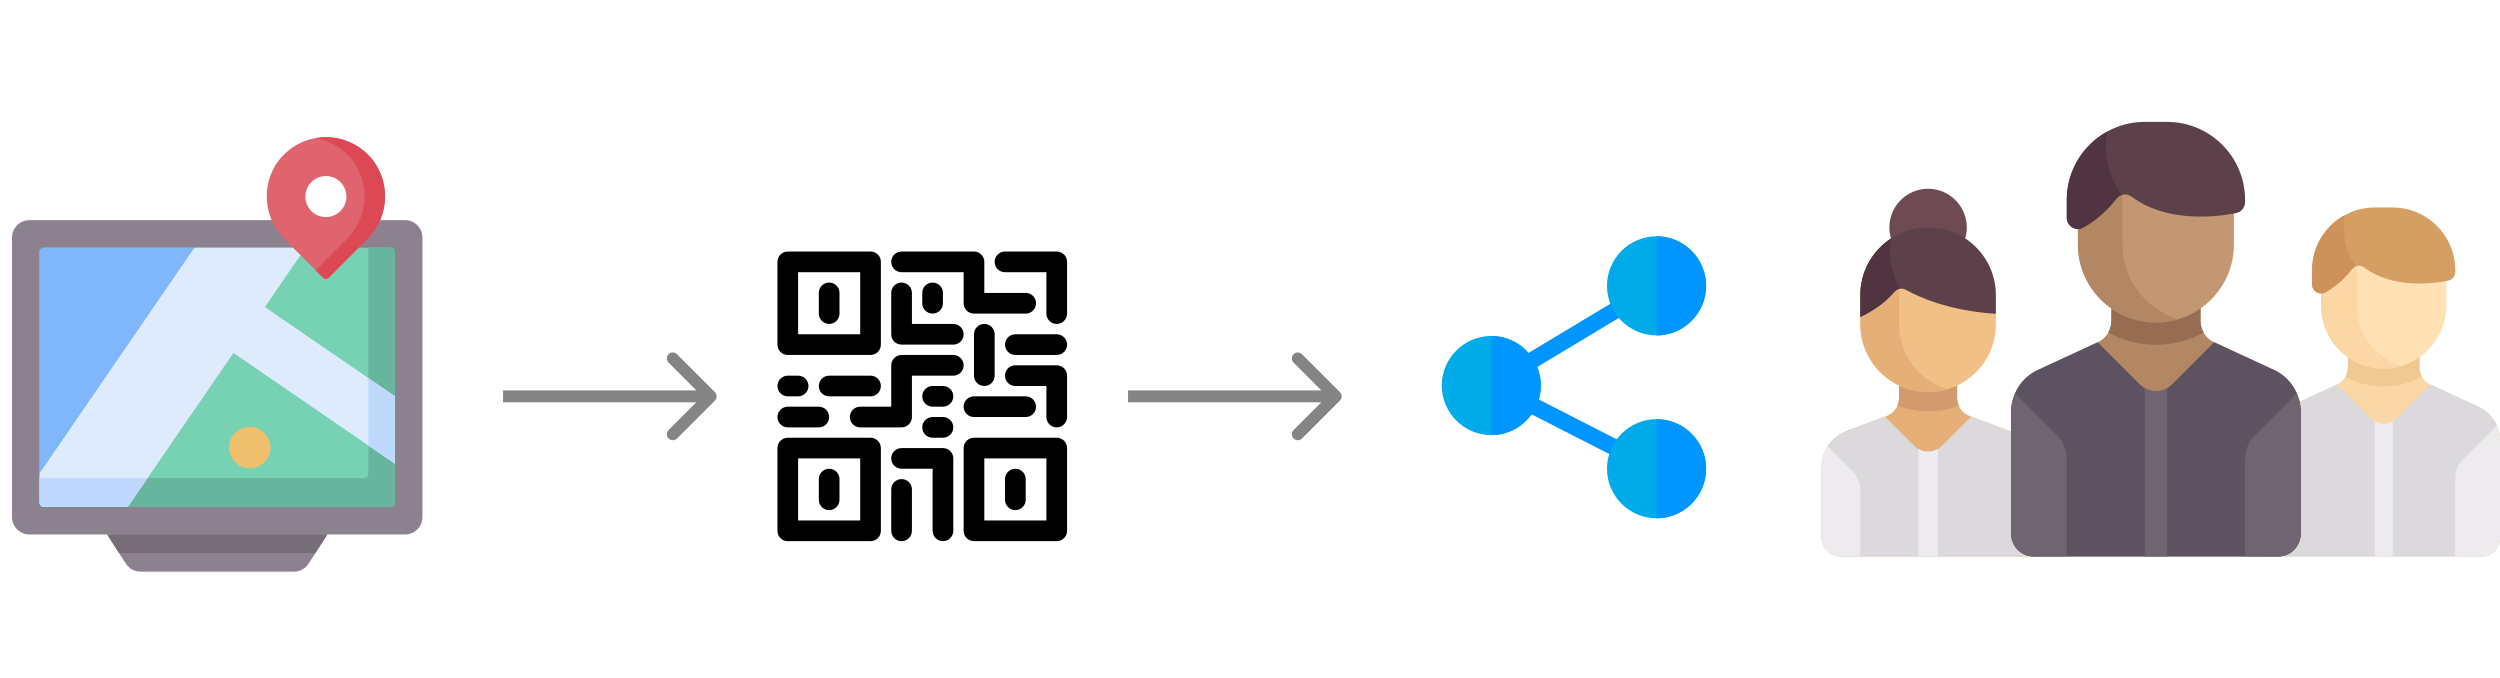 <svg width="328" height="89" viewBox="0 0 328 89" fill="none" xmlns="http://www.w3.org/2000/svg">
<g clip-path="url(#clip0)">
<path d="M114.214 33H103.357C102.608 33 102 33.608 102 34.357V45.214C102 45.964 102.608 46.571 103.357 46.571H114.214C114.964 46.571 115.571 45.964 115.571 45.214V34.357C115.571 33.608 114.964 33 114.214 33ZM112.857 43.857H104.714V35.714H112.857V43.857Z" fill="black"/>
<path d="M108.786 37.071C108.036 37.071 107.428 37.679 107.428 38.429V41.143C107.428 41.892 108.036 42.5 108.786 42.5C109.535 42.5 110.143 41.892 110.143 41.143V38.429C110.143 37.679 109.535 37.071 108.786 37.071Z" fill="black"/>
<path d="M114.214 57.429H103.357C102.608 57.429 102 58.036 102 58.786V69.643C102 70.392 102.608 71 103.357 71H114.214C114.964 71 115.571 70.392 115.571 69.643V58.786C115.571 58.036 114.964 57.429 114.214 57.429ZM112.857 68.286H104.714V60.143H112.857V68.286Z" fill="black"/>
<path d="M108.786 61.5C108.036 61.5 107.428 62.108 107.428 62.857V65.571C107.428 66.321 108.036 66.929 108.786 66.929C109.535 66.929 110.143 66.321 110.143 65.571V62.857C110.143 62.108 109.535 61.5 108.786 61.5Z" fill="black"/>
<path d="M138.643 57.429H127.786C127.036 57.429 126.428 58.036 126.428 58.786V69.643C126.428 70.392 127.036 71 127.786 71H138.643C139.392 71 140 70.392 140 69.643V58.786C140 58.036 139.392 57.429 138.643 57.429ZM137.286 68.286H129.143V60.143H137.286V68.286V68.286Z" fill="black"/>
<path d="M133.214 61.5C132.465 61.5 131.857 62.108 131.857 62.857V65.571C131.857 66.321 132.465 66.929 133.214 66.929C133.964 66.929 134.572 66.321 134.572 65.571V62.857C134.572 62.108 133.964 61.5 133.214 61.5Z" fill="black"/>
<path d="M138.643 33H131.857C131.108 33 130.5 33.608 130.5 34.357C130.5 35.107 131.108 35.714 131.857 35.714H137.286V41.143C137.286 41.892 137.893 42.5 138.643 42.5C139.392 42.5 140 41.892 140 41.143V34.357C140 33.608 139.392 33 138.643 33Z" fill="black"/>
<path d="M118.286 62.857C117.536 62.857 116.929 63.465 116.929 64.214V69.643C116.929 70.392 117.536 71 118.286 71C119.035 71 119.643 70.392 119.643 69.643V64.214C119.643 63.465 119.035 62.857 118.286 62.857Z" fill="black"/>
<path d="M125.071 46.571H118.286C117.536 46.571 116.929 47.179 116.929 47.929V53.357H112.857C112.108 53.357 111.5 53.965 111.5 54.714C111.5 55.464 112.108 56.071 112.857 56.071H118.286C119.035 56.071 119.643 55.464 119.643 54.714V49.286H125.072C125.821 49.286 126.429 48.678 126.429 47.928C126.429 47.179 125.821 46.571 125.071 46.571Z" fill="black"/>
<path d="M114.214 49.286H108.786C108.036 49.286 107.428 49.893 107.428 50.643C107.428 51.392 108.036 52 108.786 52H114.214C114.964 52 115.571 51.392 115.571 50.643C115.571 49.893 114.964 49.286 114.214 49.286Z" fill="black"/>
<path d="M125.071 42.5H119.643V38.429C119.643 37.679 119.035 37.071 118.286 37.071C117.536 37.071 116.928 37.679 116.928 38.429V43.857C116.928 44.607 117.536 45.214 118.286 45.214H125.071C125.821 45.214 126.428 44.607 126.428 43.857C126.429 43.108 125.821 42.5 125.071 42.5Z" fill="black"/>
<path d="M134.572 38.429H129.143V34.357C129.143 33.608 128.535 33 127.786 33H118.286C117.536 33 116.929 33.608 116.929 34.357C116.929 35.107 117.536 35.714 118.286 35.714H126.429V39.786C126.429 40.535 127.036 41.143 127.786 41.143H134.572C135.321 41.143 135.929 40.535 135.929 39.786C135.929 39.036 135.321 38.429 134.572 38.429Z" fill="black"/>
<path d="M129.143 42.5C128.393 42.5 127.786 43.108 127.786 43.857V49.286C127.786 50.035 128.393 50.643 129.143 50.643C129.892 50.643 130.5 50.035 130.5 49.286V43.857C130.5 43.108 129.892 42.5 129.143 42.5Z" fill="black"/>
<path d="M138.643 43.857H133.214C132.465 43.857 131.857 44.465 131.857 45.214C131.857 45.964 132.465 46.572 133.214 46.572H138.643C139.392 46.572 140 45.964 140 45.214C140 44.465 139.392 43.857 138.643 43.857Z" fill="black"/>
<path d="M138.643 47.929H133.214C132.465 47.929 131.857 48.536 131.857 49.286C131.857 50.035 132.465 50.643 133.214 50.643H137.286V54.714C137.286 55.464 137.893 56.072 138.643 56.072C139.392 56.072 140 55.464 140 54.714V49.286C140 48.536 139.392 47.929 138.643 47.929Z" fill="black"/>
<path d="M134.571 52H127.786C127.036 52 126.428 52.608 126.428 53.357C126.428 54.107 127.036 54.714 127.786 54.714H134.571C135.321 54.714 135.928 54.107 135.928 53.357C135.928 52.608 135.321 52 134.571 52Z" fill="black"/>
<path d="M123.714 58.786H118.286C117.536 58.786 116.929 59.393 116.929 60.143C116.929 60.892 117.536 61.5 118.286 61.5H122.357V69.643C122.357 70.392 122.965 71 123.714 71C124.464 71 125.072 70.392 125.072 69.643V60.143C125.072 59.393 124.464 58.786 123.714 58.786Z" fill="black"/>
<path d="M123.714 54.714H122.357C121.607 54.714 121 55.322 121 56.072C121 56.821 121.607 57.429 122.357 57.429H123.714C124.464 57.429 125.071 56.821 125.071 56.071C125.071 55.322 124.464 54.714 123.714 54.714Z" fill="black"/>
<path d="M123.714 50.643H122.357C121.607 50.643 121 51.25 121 52C121 52.749 121.607 53.357 122.357 53.357H123.714C124.464 53.357 125.071 52.749 125.071 52C125.071 51.25 124.464 50.643 123.714 50.643Z" fill="black"/>
<path d="M107.429 53.357H103.357C102.608 53.357 102 53.965 102 54.714C102 55.464 102.608 56.072 103.357 56.072H107.429C108.178 56.072 108.786 55.464 108.786 54.714C108.786 53.965 108.178 53.357 107.429 53.357Z" fill="black"/>
<path d="M122.357 37.071C121.607 37.071 121 37.679 121 38.429V39.786C121 40.535 121.607 41.143 122.357 41.143C123.106 41.143 123.714 40.535 123.714 39.786V38.429C123.714 37.679 123.106 37.071 122.357 37.071Z" fill="black"/>
<path d="M104.714 49.286H103.357C102.608 49.286 102 49.893 102 50.643C102 51.392 102.608 52 103.357 52H104.714C105.464 52 106.072 51.392 106.072 50.643C106.072 49.893 105.464 49.286 104.714 49.286Z" fill="black"/>
</g>
<path d="M200.825 48.664L199.715 46.801L212.126 39.344L213.236 41.207L200.825 48.664Z" fill="#0095FF"/>
<path d="M212.012 60.021L200.053 53.909L201.031 51.974L212.99 58.086L212.012 60.021Z" fill="#0095FF"/>
<path d="M217.34 31C213.763 31 210.836 33.927 210.836 37.504C210.836 41.081 213.763 44.008 217.34 44.008C220.917 44.008 223.844 41.081 223.844 37.504C223.844 33.927 220.917 31 217.34 31Z" fill="#00ABE9"/>
<path d="M217.34 54.992C213.763 54.992 210.836 57.919 210.836 61.496C210.836 65.073 213.763 68 217.34 68C220.917 68 223.844 65.073 223.844 61.496C223.844 57.919 220.917 54.992 217.34 54.992Z" fill="#00ABE9"/>
<path d="M195.66 44.08C192.083 44.08 189.156 47.007 189.156 50.584C189.156 54.161 192.083 57.088 195.66 57.088C199.237 57.088 202.164 54.161 202.164 50.584C202.164 47.007 199.237 44.08 195.66 44.08Z" fill="#00ABE9"/>
<path d="M223.844 61.496C223.844 65.073 220.917 68 217.34 68V54.992C220.917 54.992 223.844 57.919 223.844 61.496Z" fill="#0095FF"/>
<path d="M217.34 44.008V31C220.917 31 223.844 33.927 223.844 37.504C223.844 41.081 220.917 44.008 217.34 44.008Z" fill="#0095FF"/>
<path d="M202.164 50.584C202.164 54.161 199.237 57.088 195.66 57.088V44.08C199.237 44.08 202.164 47.007 202.164 50.584Z" fill="#0095FF"/>
<path d="M263.635 56.537L258.421 54.582C257.43 54.21 256.774 53.263 256.774 52.204V50.155H249.157V52.205C249.157 53.263 248.5 54.21 247.509 54.582L242.295 56.537C240.313 57.28 239 59.175 239 61.292V70.468C239 71.871 240.137 73.007 241.539 73.007H266.93V61.292C266.93 59.175 265.617 57.28 263.635 56.537Z" fill="#E6AF78"/>
<path d="M252.965 53.964C254.391 53.964 255.75 53.69 257.01 53.211C256.872 52.896 256.774 52.563 256.774 52.204V50.155H249.156V52.205C249.156 52.563 249.058 52.896 248.92 53.211C250.18 53.69 251.539 53.964 252.965 53.964Z" fill="#D29B6E"/>
<path d="M241.539 73.008H266.93V61.292C266.93 59.175 265.617 57.281 263.635 56.537L258.621 54.657L254.761 58.517C253.769 59.508 252.161 59.508 251.17 58.517L247.31 54.657L242.295 56.537C240.313 57.28 239 59.175 239 61.292V70.469C239 71.871 240.137 73.008 241.539 73.008Z" fill="#DBD9DC"/>
<path d="M253.014 51.425H252.916C248.035 51.425 244.078 47.468 244.078 42.587V38.68C244.078 33.799 248.035 29.842 252.916 29.842H253.014C257.895 29.842 261.852 33.799 261.852 38.68V42.587C261.852 47.468 257.895 51.425 253.014 51.425Z" fill="#F0C087"/>
<path d="M249.157 42.538V38.729C249.157 34.704 251.835 31.308 255.505 30.215C254.7 29.975 253.848 29.842 252.966 29.842C248.058 29.842 244.079 33.821 244.079 38.729V42.538C244.079 47.446 248.058 51.425 252.966 51.425C253.849 51.425 254.7 51.292 255.505 51.052C251.834 49.959 249.157 46.563 249.157 42.538Z" fill="#E6AF78"/>
<path d="M242.963 61.735L239.802 58.574C239.295 59.371 239 60.304 239 61.292V70.468C239 71.871 240.137 73.007 241.539 73.007H244.078V64.428C244.078 63.418 243.677 62.45 242.963 61.735Z" fill="#EDEBED"/>
<path d="M251.696 58.909V73.008H254.235V58.909C253.45 59.364 252.48 59.364 251.696 58.909Z" fill="#EDEBED"/>
<path d="M252.965 34.92C255.77 34.92 258.043 32.647 258.043 29.843C258.043 27.039 255.77 24.765 252.965 24.765C250.161 24.765 247.888 27.039 247.888 29.843C247.888 32.647 250.161 34.92 252.965 34.92Z" fill="#6E4B53"/>
<path d="M244.078 38.729V41.578C245.485 40.912 247.207 39.862 248.525 38.299C248.91 37.842 249.569 37.748 250.089 38.041C251.763 38.981 255.688 40.772 261.852 41.177V38.729C261.852 33.821 257.874 29.842 252.965 29.842C248.057 29.842 244.078 33.821 244.078 38.729Z" fill="#5C414B"/>
<path d="M248.114 31.289C245.686 32.875 244.078 35.612 244.078 38.729V41.578C245.484 40.912 247.207 39.862 248.525 38.299C248.727 38.059 249.004 37.926 249.298 37.889C248.357 36.102 247.623 33.771 248.114 31.289Z" fill="#503441"/>
<path d="M325.211 53.373L318.828 50.419C317.981 50.026 317.434 49.15 317.434 48.184V43.659H308.043V48.184C308.043 49.15 307.496 50.026 306.648 50.418L300.266 53.373C298.57 54.158 297.477 55.91 297.477 57.843V73.008H325.652C326.948 73.008 328 71.913 328 70.562V57.843C328 55.91 326.907 54.158 325.211 53.373Z" fill="#FAD7A5"/>
<path d="M325.211 53.373L318.872 50.438L314.399 54.912C313.482 55.829 311.995 55.829 311.078 54.912L306.605 50.438L300.266 53.373C298.57 54.158 297.477 55.91 297.477 57.843V73.008L325.652 73.007C326.949 73.007 328 71.912 328 70.562V57.843C328 55.91 326.907 54.158 325.211 53.373Z" fill="#DBD9DC"/>
<path d="M308.043 43.659V48.184C308.043 48.631 307.915 49.054 307.704 49.424C309.202 50.239 310.917 50.702 312.738 50.702C314.56 50.702 316.275 50.239 317.772 49.424C317.562 49.054 317.434 48.631 317.434 48.184V43.659H308.043Z" fill="#F0C891"/>
<path d="M312.739 48.354C308.2 48.354 304.521 44.675 304.521 40.137V33.093H320.957V40.137C320.957 44.675 317.278 48.354 312.739 48.354Z" fill="#FFE1B4"/>
<path d="M309.217 40.137V33.093H304.521V40.137C304.521 44.675 308.2 48.354 312.739 48.354C313.555 48.354 314.343 48.231 315.087 48.01C311.693 46.999 309.217 43.859 309.217 40.137Z" fill="#FAD7A5"/>
<path d="M313.913 27.223H311.565C307.026 27.223 303.347 30.902 303.347 35.441V37.319C303.347 38.189 304.27 38.78 305.04 38.374C306.231 37.745 307.628 36.574 308.566 35.309C308.945 34.799 309.675 34.723 310.184 35.103C313.909 37.883 319.098 37.244 321.195 36.83C321.742 36.722 322.131 36.237 322.131 35.68V35.441C322.131 30.902 318.451 27.223 313.913 27.223Z" fill="#D59F63"/>
<path d="M305.04 38.374C306.231 37.745 307.628 36.573 308.567 35.309C308.71 35.116 308.911 35.005 309.124 34.938C307.464 32.627 307.351 30.052 307.557 28.27C305.047 29.676 303.347 32.359 303.347 35.441V37.319C303.347 38.189 304.27 38.779 305.04 38.374Z" fill="#CD915A"/>
<path d="M322.13 62.727C322.13 61.793 322.501 60.897 323.161 60.236L327.577 55.821C327.849 56.444 327.999 57.131 327.999 57.843V70.562C327.999 71.913 326.948 73.007 325.652 73.007H322.13V62.727Z" fill="#EDEBED"/>
<path d="M311.564 55.275V73.008H313.912V55.275C313.186 55.696 312.29 55.696 311.564 55.275Z" fill="#EDEBED"/>
<path d="M298.39 48.557L290.442 44.877C289.386 44.389 288.706 43.298 288.706 42.094V36.459L277.011 36.46V42.094C277.011 43.298 276.33 44.389 275.274 44.877L267.326 48.557C265.214 49.535 263.853 51.716 263.853 54.123V69.962C263.853 71.644 265.162 73.008 266.777 73.008H298.939C300.554 73.008 301.863 71.644 301.863 69.962V54.124C301.863 51.717 300.502 49.535 298.39 48.557Z" fill="#B48764"/>
<path d="M266.777 73.008L298.939 73.007C300.554 73.007 301.863 71.644 301.863 69.962V54.124C301.863 51.716 300.502 49.535 298.39 48.557L290.496 44.903L284.926 50.473C283.784 51.615 281.933 51.615 280.791 50.473L275.22 44.903L267.326 48.557C265.214 49.535 263.853 51.716 263.853 54.123V69.962C263.853 71.644 265.162 73.008 266.777 73.008Z" fill="#5D5360"/>
<path d="M277.01 36.459V42.094C277.01 42.652 276.851 43.178 276.589 43.639C278.453 44.654 280.589 45.231 282.858 45.231C285.126 45.231 287.261 44.654 289.126 43.639C288.864 43.179 288.705 42.652 288.705 42.094V36.459H277.01Z" fill="#966D50"/>
<path d="M282.858 42.307C277.207 42.307 272.625 37.725 272.625 32.074V23.302H293.092V32.074C293.092 37.725 288.51 42.307 282.858 42.307Z" fill="#C39772"/>
<path d="M278.473 32.074V23.302H272.625V32.074C272.625 37.725 277.207 42.307 282.858 42.307C283.875 42.307 284.855 42.154 285.782 41.878C281.556 40.619 278.473 36.709 278.473 32.074Z" fill="#B48764"/>
<path d="M284.319 15.992H281.396C275.744 15.992 271.162 20.574 271.162 26.226V28.564C271.162 29.648 272.312 30.384 273.27 29.878C274.753 29.096 276.493 27.637 277.662 26.062C278.134 25.426 279.041 25.332 279.676 25.806C284.315 29.267 290.777 28.472 293.389 27.956C294.069 27.821 294.553 27.218 294.553 26.524V26.226C294.553 20.574 289.971 15.992 284.319 15.992Z" fill="#5C414B"/>
<path d="M273.27 29.878C274.753 29.096 276.492 27.637 277.661 26.062C277.84 25.821 278.09 25.684 278.355 25.6C276.288 22.723 276.147 19.516 276.404 17.297C273.278 19.048 271.162 22.388 271.162 26.226V28.565C271.162 29.648 272.311 30.384 273.27 29.878Z" fill="#503441"/>
<path d="M271.163 60.205C271.163 59.042 270.701 57.926 269.878 57.104L264.379 51.605C264.04 52.382 263.853 53.237 263.853 54.123V69.962C263.853 71.644 265.162 73.008 266.777 73.008H271.163V60.205Z" fill="#6F6571"/>
<path d="M294.553 60.205C294.553 59.042 295.015 57.926 295.838 57.104L301.336 51.605C301.675 52.382 301.863 53.237 301.863 54.123V69.962C301.863 71.644 300.554 73.008 298.939 73.008H294.553V60.205Z" fill="#6F6571"/>
<path d="M281.396 50.925V73.008L284.32 73.007V50.925C283.416 51.45 282.3 51.45 281.396 50.925Z" fill="#6F6571"/>
<path d="M93.797 52.553C94.103 52.247 94.103 51.753 93.797 51.447L88.823 46.473C88.518 46.168 88.023 46.168 87.718 46.473C87.413 46.778 87.413 47.273 87.718 47.579L92.139 52L87.718 56.421C87.413 56.727 87.413 57.222 87.718 57.527C88.023 57.832 88.518 57.832 88.823 57.527L93.797 52.553ZM66 52.782H93.245V51.218H66V52.782Z" fill="#848484"/>
<path d="M175.797 52.553C176.103 52.247 176.103 51.753 175.797 51.447L170.823 46.473C170.518 46.168 170.023 46.168 169.718 46.473C169.413 46.778 169.413 47.273 169.718 47.579L174.139 52L169.718 56.421C169.413 56.727 169.413 57.222 169.718 57.527C170.023 57.832 170.518 57.832 170.823 57.527L175.797 52.553ZM148 52.782H175.245V51.218H148V52.782Z" fill="#848484"/>
<g clip-path="url(#clip1)">
<path d="M14.055 70.125L16.509 73.946C16.93 74.603 17.658 75 18.439 75H38.561C39.342 75 40.069 74.603 40.491 73.946L42.944 70.125L28.232 69.235L14.055 70.125Z" fill="#8C818F"/>
<path d="M15.621 72.563H41.379L42.944 70.125H14.055L15.621 72.563Z" fill="#766D78"/>
<path d="M1.571 67.832V31.176C1.571 29.909 2.598 28.882 3.865 28.882H53.135C54.401 28.882 55.428 29.909 55.428 31.176V67.832C55.428 69.098 54.401 70.125 53.135 70.125H3.865C2.598 70.125 1.571 69.098 1.571 67.832V67.832Z" fill="#8C818F"/>
<path d="M51.24 66.511H5.759C5.442 66.511 5.186 66.254 5.186 65.937V33.07C5.186 32.753 5.442 32.496 5.759 32.496H51.24C51.557 32.496 51.814 32.753 51.814 33.07V65.938C51.814 66.254 51.557 66.511 51.24 66.511Z" fill="#77D1B3"/>
<path d="M51.24 32.496H48.34V62.153C48.34 62.47 48.083 62.726 47.766 62.726H5.186V65.938C5.186 66.254 5.442 66.511 5.759 66.511H51.24C51.557 66.511 51.814 66.254 51.814 65.938V33.07C51.814 32.753 51.557 32.496 51.24 32.496V32.496Z" fill="#67B59F"/>
<path d="M25.509 32.496H5.759C5.442 32.496 5.186 32.753 5.186 33.07V62.114L25.509 32.496Z" fill="#80B6FC"/>
<path d="M51.814 51.996L34.752 40.288L40.099 32.496H25.509L5.186 62.114V65.954C5.186 66.262 5.435 66.511 5.742 66.511H16.759L30.624 46.304L51.814 60.845V51.996H51.814Z" fill="#DDEBFD"/>
<path d="M19.356 62.726H5.186V65.938C5.186 66.254 5.442 66.511 5.759 66.511H16.759L19.356 62.726Z" fill="#BED9FD"/>
<path d="M51.814 51.996L48.339 49.612V58.461L51.814 60.845V51.996Z" fill="#BED9FD"/>
<path d="M48.286 20.301C45.239 17.233 40.277 17.233 37.23 20.301C34.192 23.36 34.282 28.333 37.331 31.381L42.38 36.431C42.589 36.639 42.927 36.639 43.136 36.431L48.185 31.381C51.233 28.333 51.324 23.36 48.286 20.301V20.301ZM44.662 27.694C43.61 28.746 41.906 28.746 40.854 27.694C39.803 26.643 39.803 24.938 40.854 23.887C41.906 22.835 43.61 22.835 44.662 23.887C45.713 24.938 45.713 26.643 44.662 27.694Z" fill="#DF646E"/>
<path d="M48.286 20.301C46.42 18.422 43.835 17.696 41.412 18.119C42.944 18.386 44.413 19.112 45.594 20.301C48.632 23.36 48.541 28.333 45.492 31.381L41.412 35.462L42.38 36.431C42.589 36.639 42.927 36.639 43.136 36.431L48.185 31.381C51.233 28.333 51.324 23.36 48.286 20.301V20.301Z" fill="#DC4955"/>
<path d="M33.202 61.413C34.682 61.173 35.688 59.778 35.448 58.298C35.208 56.818 33.813 55.812 32.333 56.052C30.852 56.292 29.847 57.687 30.087 59.167C30.327 60.647 31.721 61.653 33.202 61.413Z" fill="#EEC06B"/>
</g>
<defs>
<clipPath id="clip0">
<rect width="38" height="38" fill="white" transform="translate(102 33)"/>
</clipPath>
<clipPath id="clip1">
<rect width="57" height="57" fill="white" transform="translate(0 18)"/>
</clipPath>
</defs>
</svg>
